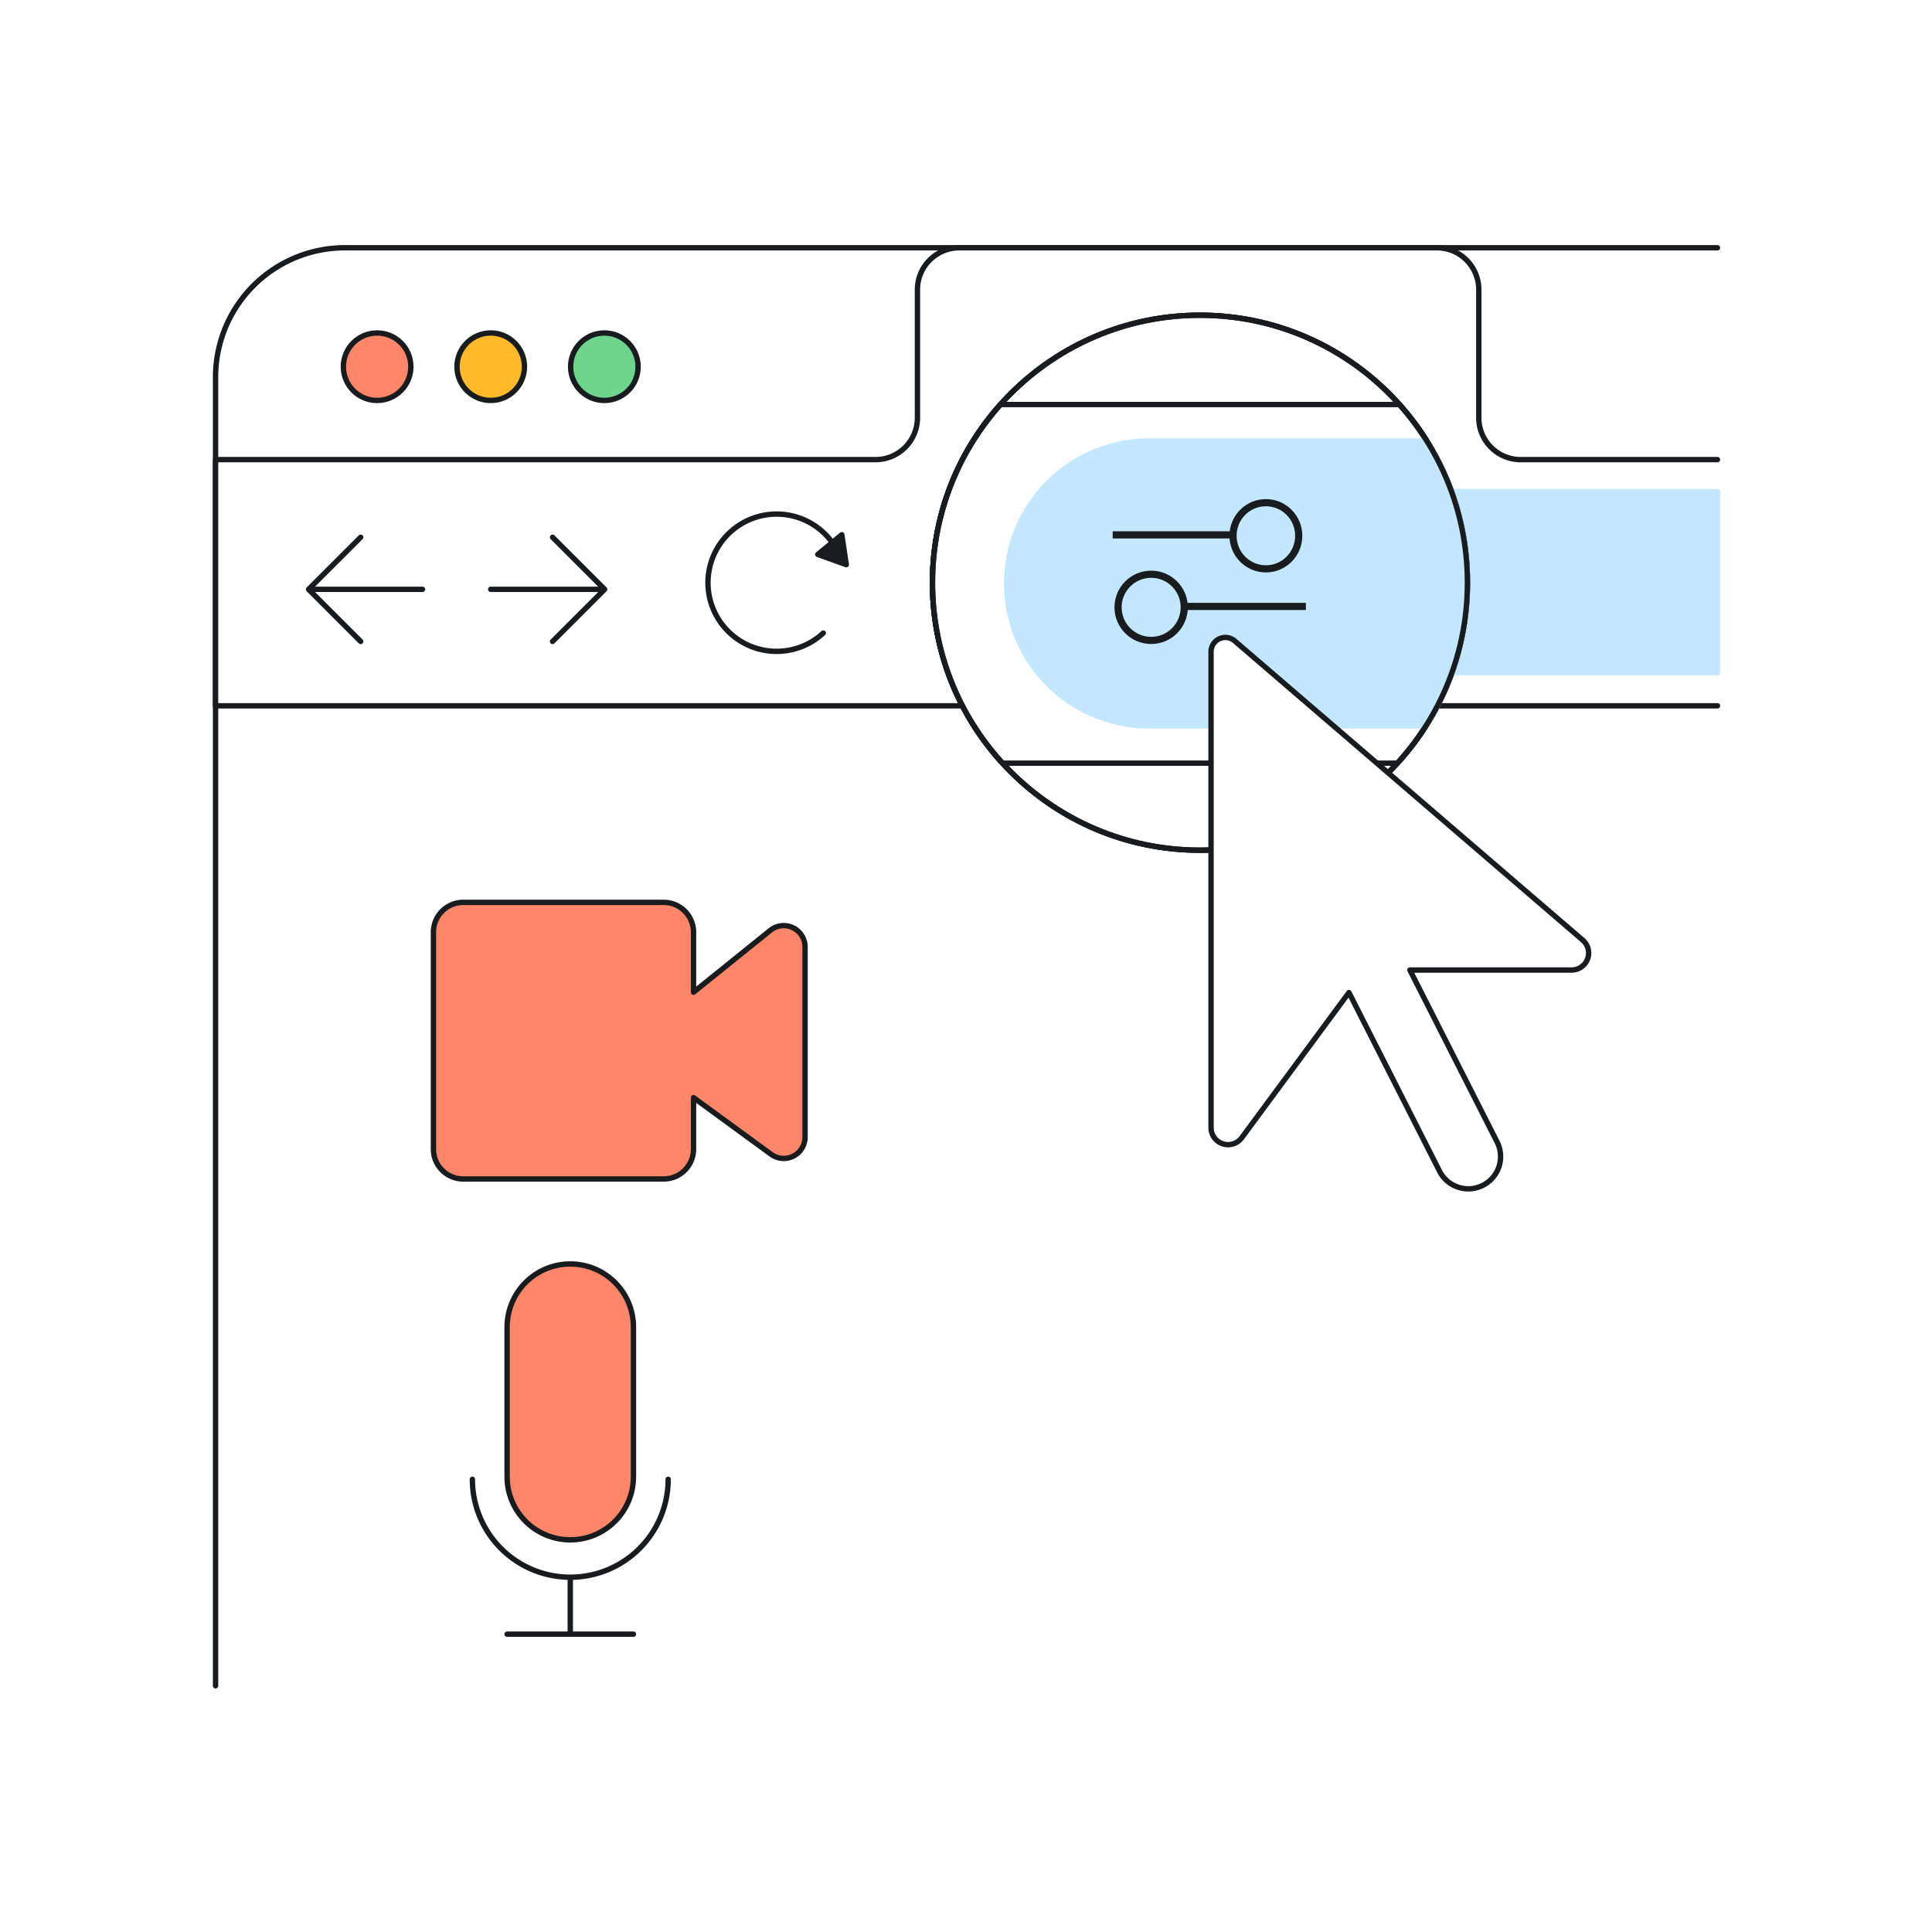 <svg width="1080" height="1080" xmlns="http://www.w3.org/2000/svg"><g fill="none" fill-rule="evenodd"><path fill="#FFF" fill-rule="nonzero" d="M0 0h1080v1080H0z"/><path d="M120.5 942.36V210.83a72.32 72.32 0 0 1 72.32-72.33h767.26" fill="#FFF" fill-rule="nonzero"/><path d="M120.5 942.36V210.83a72.32 72.32 0 0 1 72.32-72.33h767.26" stroke="#191C1E" stroke-width="3" stroke-linecap="round" stroke-linejoin="round"/><path d="M960.08 256.93h-110c-12.94 0-23.43-10.49-23.43-23.43v-71.56a23.428 23.428 0 0 0-23.43-23.44H536.29a23.433 23.433 0 0 0-23.43 23.44v71.56c-.001 12.94-10.49 23.429-23.43 23.43H120.5v137.62h839.58" fill="#FFF" fill-rule="nonzero"/><path d="M960.08 256.93h-110c-12.94 0-23.43-10.49-23.43-23.43v-71.56a23.428 23.428 0 0 0-23.43-23.44H536.29a23.433 23.433 0 0 0-23.43 23.44v71.56c-.001 12.94-10.49 23.429-23.43 23.43H120.5v137.62h839.58" stroke="#191C1E" stroke-width="3" stroke-linecap="round" stroke-linejoin="round"/><path d="M210.81 223.85c10.416 0 18.86-8.444 18.86-18.86 0-10.416-8.444-18.86-18.86-18.86-10.416 0-18.86 8.444-18.86 18.86 0 10.416 8.444 18.86 18.86 18.86h0Z" stroke="#191C1E" stroke-width="3" fill="#FF8669" fill-rule="nonzero" stroke-linecap="round" stroke-linejoin="round"/><path d="M274.32 223.85c10.416 0 18.86-8.444 18.86-18.86 0-10.416-8.444-18.86-18.86-18.86-10.416 0-18.86 8.444-18.86 18.86 0 10.416 8.444 18.86 18.86 18.86h0Z" stroke="#191C1E" stroke-width="3" fill="#FFB929" fill-rule="nonzero" stroke-linecap="round" stroke-linejoin="round"/><path d="M337.84 223.85c10.416 0 18.86-8.444 18.86-18.86 0-10.416-8.444-18.86-18.86-18.86-10.416 0-18.86 8.444-18.86 18.86 0 10.416 8.444 18.86 18.86 18.86h0Z" stroke="#191C1E" stroke-width="3" fill="#6DD58C" fill-rule="nonzero" stroke-linecap="round" stroke-linejoin="round"/><path d="M670.77 475.25c82.578 0 149.52-66.942 149.52-149.52 0-82.578-66.942-149.52-149.52-149.52-82.578 0-149.52 66.942-149.52 149.52 0 82.578 66.942 149.52 149.52 149.52Z" stroke="#191C1E" stroke-width="3" fill="#FFF" fill-rule="nonzero" stroke-linecap="round" stroke-linejoin="round"/><path d="M460.21 353.89a38.369 38.369 0 0 1-64.265-31.835 38.364 38.364 0 0 1 28.046-33.32 38.368 38.368 0 0 1 41.119 14.355" fill="#FFF" fill-rule="nonzero"/><path d="M460.21 353.89a38.369 38.369 0 0 1-64.265-31.835 38.364 38.364 0 0 1 28.046-33.32 38.368 38.368 0 0 1 41.119 14.355" stroke="#191C1E" stroke-width="3" stroke-linecap="round" stroke-linejoin="round"/><path stroke="#191C1E" stroke-width="3" fill="#191C1E" fill-rule="nonzero" stroke-linecap="round" stroke-linejoin="round" d="m470.57 298.9 2.52 16.75-15.95-5.72z"/><path d="M236.18 329.44h-63.69m29.13 29.13-29.13-29.13 29.13-29.12m72.7 29.12h63.69m-29.13 29.13 29.13-29.13-29.13-29.12" stroke="#191C1E" stroke-width="3" stroke-linecap="round" stroke-linejoin="round"/><path d="M354.11 741.88c0-19.507-15.813-35.32-35.32-35.32-19.507 0-35.32 15.813-35.32 35.32v83.58c0 19.507 15.813 35.32 35.32 35.32 19.507 0 35.32-15.813 35.32-35.32v-83.58Z" stroke="#191C1E" stroke-width="3" fill="#FF8669" fill-rule="nonzero" stroke-linecap="round" stroke-linejoin="round"/><path d="M373.51 826.95a54.72 54.72 0 1 1-109.44 0m54.72 54.72v31.84m-35.32 0h70.64" stroke="#191C1E" stroke-width="3" stroke-linecap="round" stroke-linejoin="round"/><path d="m430.59 520.1-42.9 34.55v-33.56a16.683 16.683 0 0 0-16.74-16.66H259.06a16.7 16.7 0 0 0-11.843 4.849 16.682 16.682 0 0 0-4.927 11.811v121.34c.04 9.213 7.537 16.652 16.75 16.62h111.91c9.212.032 16.706-7.408 16.74-16.62v-28.85l43.34 31.66a11.923 11.923 0 0 0 12.42 1.068 11.925 11.925 0 0 0 6.58-10.588V529.28a11.924 11.924 0 0 0-6.83-10.71 11.916 11.916 0 0 0-12.61 1.53h0Z" stroke="#191C1E" stroke-width="3" fill="#FF8669" fill-rule="nonzero" stroke-linecap="round" stroke-linejoin="round"/><path d="M590.9 274.8h369.18V376H590.9c-27.95-.001-50.61-22.66-50.61-50.61h0c.012-27.943 22.667-50.589 50.61-50.59h0Z" stroke="#C2E7FF" stroke-width="3" fill="#C2E7FF" fill-rule="nonzero" stroke-linecap="round" stroke-linejoin="round"/><path d="M625.31 322.08h-27.15a7.88 7.88 0 0 0-7.88 7.88v17.19a7.88 7.88 0 0 0 7.88 7.88h27.15a7.88 7.88 0 0 0 7.88-7.88v-17.19a7.88 7.88 0 0 0-7.88-7.88h0Z" stroke="#191C1E" stroke-width="3" fill="#FFF" fill-rule="nonzero" stroke-linecap="round" stroke-linejoin="round"/><path d="M595.13 322.09v-12.86a16.764 16.764 0 0 1 16.76-16.8c9.256 0 16.76 7.504 16.76 16.76v12.86" fill="#FFF" fill-rule="nonzero"/><path d="M595.13 322.09v-12.86a16.764 16.764 0 0 1 16.76-16.8h0c9.256 0 16.76 7.504 16.76 16.76v12.86" stroke="#191C1E" stroke-width="3" stroke-linecap="round" stroke-linejoin="round"/><path d="M670.77 475.25c82.578 0 149.52-66.942 149.52-149.52 0-82.578-66.942-149.52-149.52-149.52-82.578 0-149.52 66.942-149.52 149.52 0 82.578 66.942 149.52 149.52 149.52Z" stroke="#191C1E" stroke-width="3" fill="#FFF" fill-rule="nonzero" stroke-linecap="round" stroke-linejoin="round"/><path d="M521.29 325.74a149.005 149.005 0 0 0 39.1 100.87h220.75c51.762-56.63 52.26-143.25 1.15-200.47h-223a149.001 149.001 0 0 0-38 99.6h0Z" stroke="#191C1E" stroke-width="3" fill="#FFF" fill-rule="nonzero" stroke-linecap="round" stroke-linejoin="round"/><path d="M562.74 326.15a79.606 79.606 0 0 0 23.314 56.286 79.608 79.608 0 0 0 56.286 23.314h154.75c30.743-48.56 30.945-110.44.52-159.2H642.34c-43.962 0-79.6 35.638-79.6 79.6h0Z" stroke="#C2E7FF" stroke-width="3" fill="#C2E7FF" fill-rule="nonzero" stroke-linecap="round" stroke-linejoin="round"/><path d="M670.77 475.25c82.578 0 149.52-66.942 149.52-149.52 0-82.578-66.942-149.52-149.52-149.52-82.578 0-149.52 66.942-149.52 149.52 0 82.578 66.942 149.52 149.52 149.52Z" stroke="#191C1E" stroke-width="3" stroke-linecap="round" stroke-linejoin="round"/><path d="M884.74 525.52 690.2 358.28a8 8 0 0 0-13.22 6.07v266a9.51 9.51 0 0 0 17.17 5.65l59.92-81.16 50.64 99.84a17.998 17.998 0 0 0 24.24 7.92h0c2.115-1.068 4-2.542 5.544-4.339a18.016 18.016 0 0 0 4.293-13.124 17.98 17.98 0 0 0-1.907-6.777l-48.75-96.1h90.4a9.516 9.516 0 0 0 8.931-6.209 9.517 9.517 0 0 0-2.721-10.531h0Z" stroke="#191C1E" stroke-width="3" fill="#FFF" fill-rule="nonzero" stroke-linecap="round" stroke-linejoin="round"/><g transform="translate(623 279)" stroke="#191C1E" stroke-width="4"><ellipse transform="rotate(180 84.632 20.5)" cx="84.632" cy="20.5" rx="18.368" ry="18.5"/><path stroke-linecap="square" d="M1 20h63"/><circle cx="20.5" cy="60.5" r="18.5"/><path stroke-linecap="square" d="M105 60H42"/></g><path fill="#FFF" fill-rule="nonzero" d="M0 0h1080v1080H0z"/><path d="M120.5 942.36V210.83a72.32 72.32 0 0 1 72.32-72.33h767.26" fill="#FFF" fill-rule="nonzero"/><path d="M120.5 942.36V210.83a72.32 72.32 0 0 1 72.32-72.33h767.26" stroke="#191C1E" stroke-width="3" stroke-linecap="round" stroke-linejoin="round"/><path d="M960.08 256.93h-110c-12.94 0-23.43-10.49-23.43-23.43v-71.56a23.428 23.428 0 0 0-23.43-23.44H536.29a23.433 23.433 0 0 0-23.43 23.44v71.56c-.001 12.94-10.49 23.429-23.43 23.43H120.5v137.62h839.58" fill="#FFF" fill-rule="nonzero"/><path d="M960.08 256.93h-110c-12.94 0-23.43-10.49-23.43-23.43v-71.56a23.428 23.428 0 0 0-23.43-23.44H536.29a23.433 23.433 0 0 0-23.43 23.44v71.56c-.001 12.94-10.49 23.429-23.43 23.43H120.5v137.62h839.58" stroke="#191C1E" stroke-width="3" stroke-linecap="round" stroke-linejoin="round"/><path d="M210.81 223.85c10.416 0 18.86-8.444 18.86-18.86 0-10.416-8.444-18.86-18.86-18.86-10.416 0-18.86 8.444-18.86 18.86 0 10.416 8.444 18.86 18.86 18.86h0Z" stroke="#191C1E" stroke-width="3" fill="#FF8669" fill-rule="nonzero" stroke-linecap="round" stroke-linejoin="round"/><path d="M274.32 223.85c10.416 0 18.86-8.444 18.86-18.86 0-10.416-8.444-18.86-18.86-18.86-10.416 0-18.86 8.444-18.86 18.86 0 10.416 8.444 18.86 18.86 18.86h0Z" stroke="#191C1E" stroke-width="3" fill="#FFB929" fill-rule="nonzero" stroke-linecap="round" stroke-linejoin="round"/><path d="M337.84 223.85c10.416 0 18.86-8.444 18.86-18.86 0-10.416-8.444-18.86-18.86-18.86-10.416 0-18.86 8.444-18.86 18.86 0 10.416 8.444 18.86 18.86 18.86h0Z" stroke="#191C1E" stroke-width="3" fill="#6DD58C" fill-rule="nonzero" stroke-linecap="round" stroke-linejoin="round"/><path d="M670.77 475.25c82.578 0 149.52-66.942 149.52-149.52 0-82.578-66.942-149.52-149.52-149.52-82.578 0-149.52 66.942-149.52 149.52 0 82.578 66.942 149.52 149.52 149.52Z" stroke="#191C1E" stroke-width="3" fill="#FFF" fill-rule="nonzero" stroke-linecap="round" stroke-linejoin="round"/><path d="M460.21 353.89a38.369 38.369 0 0 1-64.265-31.835 38.364 38.364 0 0 1 28.046-33.32 38.368 38.368 0 0 1 41.119 14.355" fill="#FFF" fill-rule="nonzero"/><path d="M460.21 353.89a38.369 38.369 0 0 1-64.265-31.835 38.364 38.364 0 0 1 28.046-33.32 38.368 38.368 0 0 1 41.119 14.355" stroke="#191C1E" stroke-width="3" stroke-linecap="round" stroke-linejoin="round"/><path stroke="#191C1E" stroke-width="3" fill="#191C1E" fill-rule="nonzero" stroke-linecap="round" stroke-linejoin="round" d="m470.57 298.9 2.52 16.75-15.95-5.72z"/><path d="M236.18 329.44h-63.69m29.13 29.13-29.13-29.13 29.13-29.12m72.7 29.12h63.69m-29.13 29.13 29.13-29.13-29.13-29.12" stroke="#191C1E" stroke-width="3" stroke-linecap="round" stroke-linejoin="round"/><path d="M354.11 741.88c0-19.507-15.813-35.32-35.32-35.32-19.507 0-35.32 15.813-35.32 35.32v83.58c0 19.507 15.813 35.32 35.32 35.32 19.507 0 35.32-15.813 35.32-35.32v-83.58Z" stroke="#191C1E" stroke-width="3" fill="#FF8669" fill-rule="nonzero" stroke-linecap="round" stroke-linejoin="round"/><path d="M373.51 826.95a54.72 54.72 0 1 1-109.44 0m54.72 54.72v31.84m-35.32 0h70.64" stroke="#191C1E" stroke-width="3" stroke-linecap="round" stroke-linejoin="round"/><path d="m430.59 520.1-42.9 34.55v-33.56a16.683 16.683 0 0 0-16.74-16.66H259.06a16.7 16.7 0 0 0-11.843 4.849 16.682 16.682 0 0 0-4.927 11.811v121.34c.04 9.213 7.537 16.652 16.75 16.62h111.91c9.212.032 16.706-7.408 16.74-16.62v-28.85l43.34 31.66a11.923 11.923 0 0 0 12.42 1.068 11.925 11.925 0 0 0 6.58-10.588V529.28a11.924 11.924 0 0 0-6.83-10.71 11.916 11.916 0 0 0-12.61 1.53h0Z" stroke="#191C1E" stroke-width="3" fill="#FF8669" fill-rule="nonzero" stroke-linecap="round" stroke-linejoin="round"/><path d="M590.9 274.8h369.18V376H590.9c-27.95-.001-50.61-22.66-50.61-50.61h0c.012-27.943 22.667-50.589 50.61-50.59h0Z" stroke="#C2E7FF" stroke-width="3" fill="#C2E7FF" fill-rule="nonzero" stroke-linecap="round" stroke-linejoin="round"/><path d="M625.31 322.08h-27.15a7.88 7.88 0 0 0-7.88 7.88v17.19a7.88 7.88 0 0 0 7.88 7.88h27.15a7.88 7.88 0 0 0 7.88-7.88v-17.19a7.88 7.88 0 0 0-7.88-7.88h0Z" stroke="#191C1E" stroke-width="3" fill="#FFF" fill-rule="nonzero" stroke-linecap="round" stroke-linejoin="round"/><path d="M595.13 322.09v-12.86a16.764 16.764 0 0 1 16.76-16.8c9.256 0 16.76 7.504 16.76 16.76v12.86" fill="#FFF" fill-rule="nonzero"/><path d="M595.13 322.09v-12.86a16.764 16.764 0 0 1 16.76-16.8h0c9.256 0 16.76 7.504 16.76 16.76v12.86" stroke="#191C1E" stroke-width="3" stroke-linecap="round" stroke-linejoin="round"/><path d="M670.77 475.25c82.578 0 149.52-66.942 149.52-149.52 0-82.578-66.942-149.52-149.52-149.52-82.578 0-149.52 66.942-149.52 149.52 0 82.578 66.942 149.52 149.52 149.52Z" stroke="#191C1E" stroke-width="3" fill="#FFF" fill-rule="nonzero" stroke-linecap="round" stroke-linejoin="round"/><path d="M521.29 325.74a149.005 149.005 0 0 0 39.1 100.87h220.75c51.762-56.63 52.26-143.25 1.15-200.47h-223a149.001 149.001 0 0 0-38 99.6h0Z" stroke="#191C1E" stroke-width="3" fill="#FFF" fill-rule="nonzero" stroke-linecap="round" stroke-linejoin="round"/><path d="M562.74 326.15a79.606 79.606 0 0 0 23.314 56.286 79.608 79.608 0 0 0 56.286 23.314h154.75c30.743-48.56 30.945-110.44.52-159.2H642.34c-43.962 0-79.6 35.638-79.6 79.6h0Z" stroke="#C2E7FF" stroke-width="3" fill="#C2E7FF" fill-rule="nonzero" stroke-linecap="round" stroke-linejoin="round"/><path d="M670.77 475.25c82.578 0 149.52-66.942 149.52-149.52 0-82.578-66.942-149.52-149.52-149.52-82.578 0-149.52 66.942-149.52 149.52 0 82.578 66.942 149.52 149.52 149.52Z" stroke="#191C1E" stroke-width="3" stroke-linecap="round" stroke-linejoin="round"/><path d="M884.74 525.52 690.2 358.28a8 8 0 0 0-13.22 6.07v266a9.51 9.51 0 0 0 17.17 5.65l59.92-81.16 50.64 99.84a17.998 17.998 0 0 0 24.24 7.92h0c2.115-1.068 4-2.542 5.544-4.339a18.016 18.016 0 0 0 4.293-13.124 17.98 17.98 0 0 0-1.907-6.777l-48.75-96.1h90.4a9.516 9.516 0 0 0 8.931-6.209 9.517 9.517 0 0 0-2.721-10.531h0Z" stroke="#191C1E" stroke-width="3" fill="#FFF" fill-rule="nonzero" stroke-linecap="round" stroke-linejoin="round"/><g transform="translate(623 279)" stroke="#191C1E" stroke-width="4"><ellipse transform="rotate(180 84.632 20.5)" cx="84.632" cy="20.5" rx="18.368" ry="18.5"/><path stroke-linecap="square" d="M1 20h63"/><circle cx="20.5" cy="60.5" r="18.5"/><path stroke-linecap="square" d="M105 60H42"/></g></g></svg>